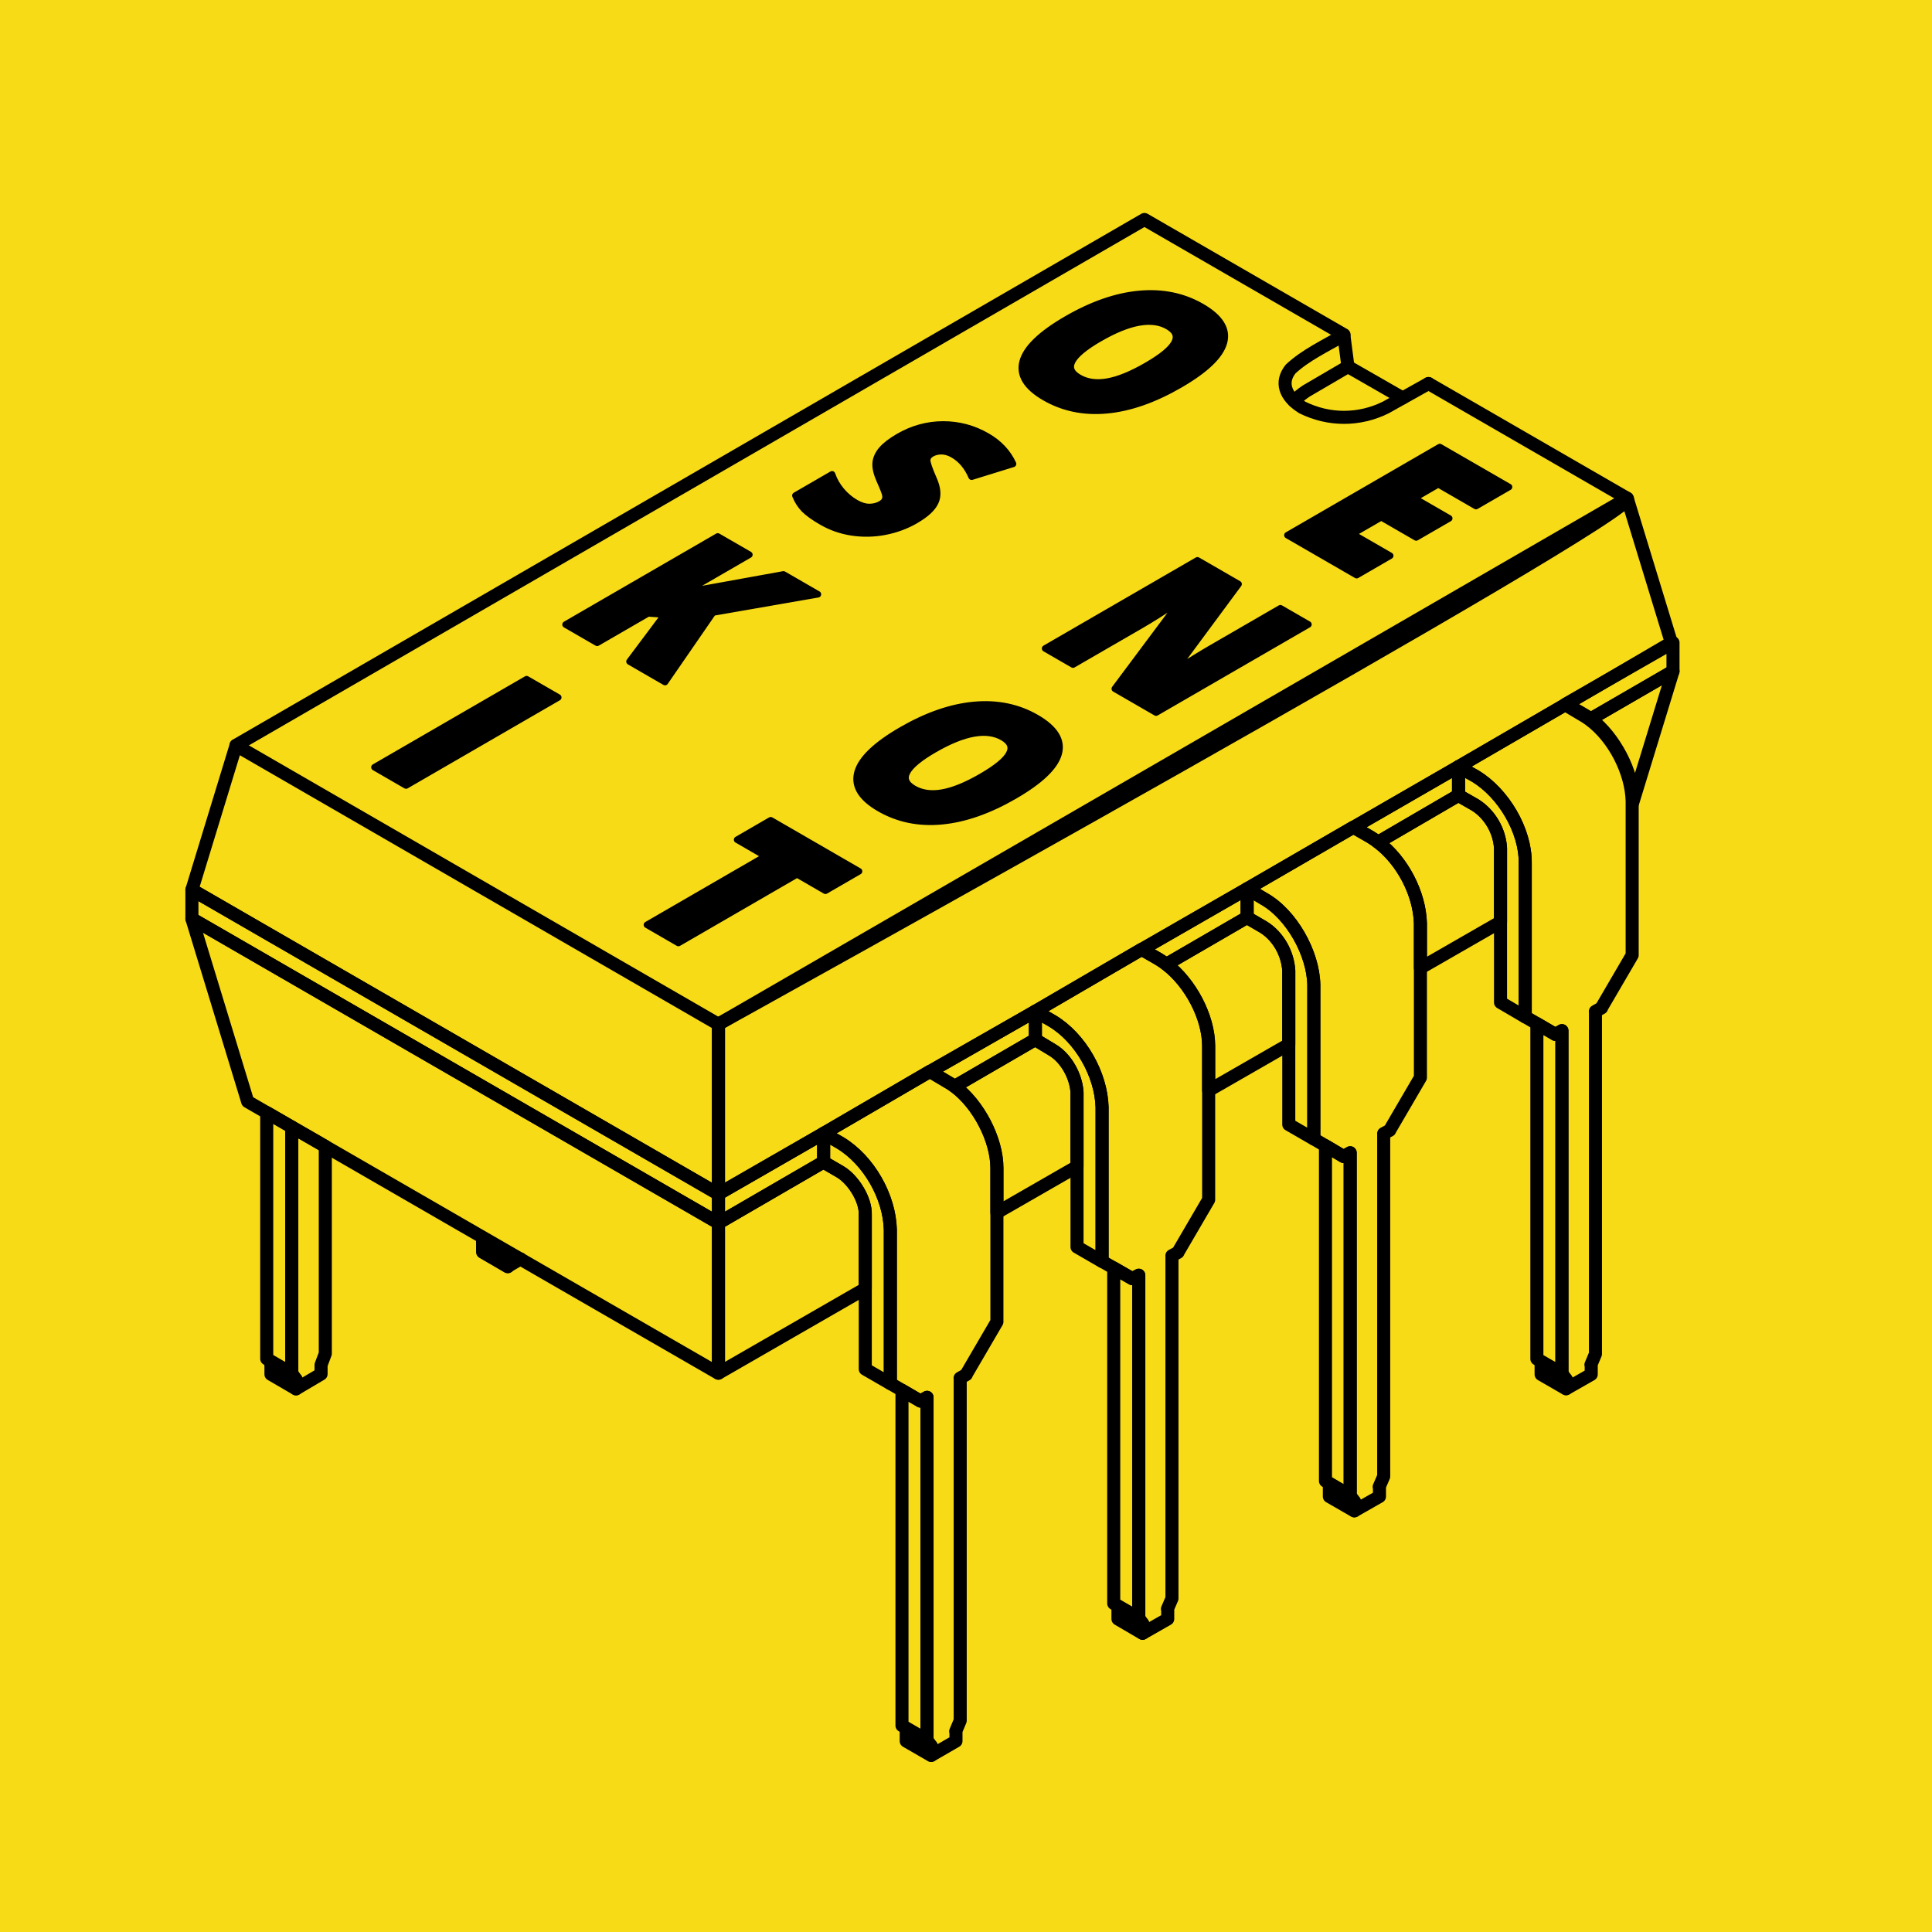 <?xml version="1.0" encoding="UTF-8" standalone="no"?>
<!-- Created with Inkscape (http://www.inkscape.org/) -->

<svg
   width="3.5in"
   height="3.5in"
   viewBox="0 0 88.9 88.9"
   version="1.1"
   id="svg5"
   inkscape:version="1.2.1 (9c6d41e4, 2022-07-14)"
   sodipodi:docname="dip8-square.svg"
   xmlns:inkscape="http://www.inkscape.org/namespaces/inkscape"
   xmlns:sodipodi="http://sodipodi.sourceforge.net/DTD/sodipodi-0.dtd"
   xmlns="http://www.w3.org/2000/svg"
   xmlns:svg="http://www.w3.org/2000/svg">
  <sodipodi:namedview
     id="namedview7"
     pagecolor="#ffffff"
     bordercolor="#666666"
     borderopacity="1.0"
     inkscape:pageshadow="2"
     inkscape:pageopacity="0.0"
     inkscape:pagecheckerboard="0"
     inkscape:document-units="mm"
     showgrid="false"
     units="in"
     inkscape:zoom="2"
     inkscape:cx="179.25"
     inkscape:cy="172.75"
     inkscape:window-width="1920"
     inkscape:window-height="1027"
     inkscape:window-x="0"
     inkscape:window-y="25"
     inkscape:window-maximized="0"
     inkscape:current-layer="layer3"
     fit-margin-top="0"
     fit-margin-left="0"
     fit-margin-right="0"
     fit-margin-bottom="0"
     inkscape:showpageshadow="2"
     inkscape:deskcolor="#d1d1d1" />
  <defs
     id="defs2" />
  <g
     inkscape:groupmode="layer"
     id="layer3"
     inkscape:label="bg"
     style="display:inline">
    <rect
       style="fill:#f8db17;fill-opacity:1;fill-rule:evenodd;stroke:none;stroke-width:92.709;stroke-dasharray:none;stroke-opacity:1;stop-color:#000000"
       id="rect3354"
       width="88.9"
       height="88.9"
       x="0"
       y="0" />
  </g>
  <g
     inkscape:label="Layer 1"
     inkscape:groupmode="layer"
     id="layer1"
     style="display:inline"
     sodipodi:insensitive="true">
    <g
       id="g2881-3"
       transform="matrix(1.463,0,0,1.463,6.261,8.025)"
       style="font-size:10.583px;line-height:1.25;display:inline;stroke:#000000;stroke-width:0.547;stroke-linecap:round;stroke-linejoin:round;stroke-miterlimit:4;stroke-dasharray:none;stroke-opacity:1;paint-order:normal">
      <g
         aria-label="O S K I"
         id="text8475-8-8"
         style="line-height:1;stroke:#000000;stroke-width:0.547;stroke-linecap:round;stroke-linejoin:round;stroke-miterlimit:4;stroke-dasharray:none;stroke-opacity:1;paint-order:normal" />
      <g
         id="g6263-2"
         style="overflow:visible;fill:none;stroke:#000000;stroke-width:2.22;stroke-linecap:round;stroke-linejoin:round;stroke-miterlimit:4;stroke-dasharray:none;stroke-opacity:1;paint-order:normal"
         transform="matrix(0.185,0,0,0.185,1.662,-10.182)">
        <g
           id="g2343-6"
           style="stroke:#000000;stroke-width:2.22;stroke-linecap:round;stroke-linejoin:round;stroke-miterlimit:4;stroke-dasharray:none;stroke-opacity:1;paint-order:normal">
          <path
             sodipodi:nodetypes="ccccccc"
             style="fill:none;fill-opacity:1;stroke:#000000;stroke-width:2.22;stroke-linecap:round;stroke-linejoin:round;stroke-miterlimit:4;stroke-dasharray:none;stroke-opacity:1;paint-order:normal"
             id="path5131-8"
             d="M 210.747,90.594 244.533,110.105 C 247.92,112.061 90.03,199.5 90.03,199.5 M 8.01,152.129 8,152.1 162.453,62.705 196.385,82.301" />
          <polygon
             style="fill:none;fill-opacity:1;stroke:#000000;stroke-width:2.22;stroke-linecap:round;stroke-linejoin:round;stroke-miterlimit:4;stroke-dasharray:none;stroke-opacity:1;paint-order:normal"
             id="polygon5135-9"
             points="193.89,279.81 193.89,278.19 198.15,280.65 198.15,282.24 198.12,282.25 " />
          <polygon
             style="fill:none;fill-opacity:1;stroke:#000000;stroke-width:2.22;stroke-linecap:round;stroke-linejoin:round;stroke-miterlimit:4;stroke-dasharray:none;stroke-opacity:1;paint-order:normal"
             id="polygon5137-1"
             points="229.89,257.43 234.15,259.89 234.15,261.48 234.12,261.49 229.89,259.05 " />
          <polygon
             style="fill:none;fill-opacity:1;stroke:#000000;stroke-width:2.22;stroke-linecap:round;stroke-linejoin:round;stroke-miterlimit:4;stroke-dasharray:none;stroke-opacity:1;paint-order:normal"
             id="polygon5151-4"
             points="233.43,258.87 233.4,258.85 229.17,256.41 229.17,199.41 232.32,201.25 233.43,200.61 " />
          <polygon
             style="fill:none;fill-opacity:1;stroke:#000000;stroke-width:2.22;stroke-linecap:round;stroke-linejoin:round;stroke-miterlimit:4;stroke-dasharray:none;stroke-opacity:1;paint-order:normal"
             id="polygon5153-8"
             points="197.43,279.629 197.4,279.61 193.23,277.169 193.23,220.18 196.32,222.01 197.43,221.37 " />
          <path
             style="fill:none;fill-opacity:1;stroke:#000000;stroke-width:2.22;stroke-linecap:round;stroke-linejoin:round;stroke-miterlimit:4;stroke-dasharray:none;stroke-opacity:1;paint-order:normal"
             id="path5155-8"
             d="m 179.91,176.49 18.05,-10.461 0.011,0.021 0.05,-0.03 0.01,0.03 2.82,1.619 c 0.449,0.271 0.89,0.57 1.319,0.91 4.141,3.12 7.061,8.71 7.2,13.79 v 7.59 18.63 l -5.22,8.939 0.01,0.021 -1.04,0.56 0.01,0.021 v 58.261 l -0.77,1.779 0.05,0.021 v 1.62 l -4.26,2.431 v -1.591 l -0.75,-1.04 0.03,0.021 v -58.26 l -1.11,0.641 -3.09,-1.83 -1.98,-1.17 V 192.87 c -0.08,-5.399 -3.79,-12.051 -8.52,-14.7 z" />
          <path
             style="fill:none;fill-opacity:1;stroke:#000000;stroke-width:2.22;stroke-linecap:round;stroke-linejoin:round;stroke-miterlimit:4;stroke-dasharray:none;stroke-opacity:1;paint-order:normal"
             id="path5157-7"
             d="m 238.36,257.41 0.05,0.021 v 1.62 l -4.26,2.43 v -1.59 l -0.75,-1.04 0.03,0.021 v -58.261 l -1.11,0.641 -3.15,-1.84 -1.979,-1.16 v -26.141 c 0.06,-5.58 -3.73,-11.89 -8.46,-14.76 l -2.88,-1.62 18.109,-10.521 0.011,0.021 0.05,-0.029 0.01,0.029 2.82,1.681 c 0.449,0.25 0.89,0.54 1.31,0.851 4.13,3.05 7.11,8.92 7.21,13.85 v 7.591 18.569 l -5.22,8.939 0.02,0.03 -1.06,0.6 0.02,0.03 v 58.199 z" />
          <path
             style="fill:none;fill-opacity:1;stroke:#000000;stroke-width:2.22;stroke-linecap:round;stroke-linejoin:round;stroke-miterlimit:4;stroke-dasharray:none;stroke-opacity:1;paint-order:normal"
             id="path5169-1"
             d="m 227.19,198.25 v 0.021 l -4.2,-2.46 v -13.681 -12.48 -0.061 c -0.16,-2.93 -1.8,-5.739 -4.26,-7.319 l -2.88,-1.649 v -0.03 -4.859 l 2.88,1.62 c 4.729,2.87 8.52,9.181 8.46,14.76 z" />
          <path
             style="fill:none;fill-opacity:1;stroke:#000000;stroke-width:2.22;stroke-linecap:round;stroke-linejoin:round;stroke-miterlimit:4;stroke-dasharray:none;stroke-opacity:1;paint-order:normal"
             id="path5171-9"
             d="m 191.25,219.03 -4.26,-2.46 v -13.62 -12.54 c -0.18,-2.931 -1.77,-5.801 -4.26,-7.381 l -2.82,-1.64 v -0.04 -4.859 l 2.82,1.68 c 4.729,2.649 8.439,9.301 8.52,14.7 v 26.141 z" />
          <path
             style="fill:none;fill-opacity:1;stroke:#000000;stroke-width:2.22;stroke-linecap:round;stroke-linejoin:round;stroke-miterlimit:4;stroke-dasharray:none;stroke-opacity:1;paint-order:normal"
             id="path5173-3"
             d="m 155.25,239.82 v 0.03 l -4.26,-2.46 v -13.681 -12.54 -0.061 c -0.15,-2.76 -1.88,-5.89 -4.26,-7.26 l -2.82,-1.7 v -0.04 -4.8 l 2.82,1.62 c 4.83,2.859 8.37,9.109 8.52,14.699 z" />
          <path
             style="fill:none;fill-opacity:1;stroke:#000000;stroke-width:2.22;stroke-linecap:round;stroke-linejoin:round;stroke-miterlimit:4;stroke-dasharray:none;stroke-opacity:1;paint-order:normal"
             id="path5175-1"
             d="m 173.37,210.78 v 18.57 l -5.22,8.939 0.01,0.021 -1.04,0.561 0.01,0.021 v 58.26 l -0.77,1.78 0.05,0.021 v 1.68 l -4.26,2.431 v -1.649 l -0.69,-0.979 0.03,0.021 v -58.261 l -1.11,0.58 -3.149,-1.811 -1.98,-1.141 v -26.189 c -0.149,-5.59 -3.689,-11.84 -8.52,-14.699 l -2.82,-1.62 18.05,-10.521 0.011,0.021 0.05,-0.029 0.01,0.029 2.82,1.62 c 0.449,0.271 0.89,0.569 1.319,0.899 4.08,3.12 7.181,8.92 7.2,13.859 v 7.586 z" />
          <polygon
             style="fill:none;fill-opacity:1;stroke:#000000;stroke-width:2.22;stroke-linecap:round;stroke-linejoin:round;stroke-miterlimit:4;stroke-dasharray:none;stroke-opacity:1;paint-order:normal"
             id="polygon5177-1"
             points="161.49,242.19 161.49,300.45 161.46,300.43 157.23,297.99 157.23,240.959 160.38,242.77 " />
          <polygon
             style="fill:none;fill-opacity:1;stroke:#000000;stroke-width:2.22;stroke-linecap:round;stroke-linejoin:round;stroke-miterlimit:4;stroke-dasharray:none;stroke-opacity:1;paint-order:normal"
             id="polygon5179-4"
             points="157.95,300.629 157.95,298.95 162.15,301.41 162.15,303.06 162.12,303.07 " />
          <polygon
             style="fill:none;fill-opacity:1;stroke:#000000;stroke-width:2.22;stroke-linecap:round;stroke-linejoin:round;stroke-miterlimit:4;stroke-dasharray:none;stroke-opacity:1;paint-order:normal"
             id="polygon5181-9"
             points="121.95,321.39 121.95,319.77 126.21,322.23 126.21,323.82 126.18,323.83 " />
          <polygon
             style="fill:none;fill-opacity:1;stroke:#000000;stroke-width:2.22;stroke-linecap:round;stroke-linejoin:round;stroke-miterlimit:4;stroke-dasharray:none;stroke-opacity:1;paint-order:normal"
             id="polygon5183-5"
             points="125.49,262.95 125.49,321.209 125.46,321.19 121.23,318.75 121.23,261.75 124.38,263.589 " />
          <path
             style="fill:none;fill-opacity:1;stroke:#000000;stroke-width:2.22;stroke-linecap:round;stroke-linejoin:round;stroke-miterlimit:4;stroke-dasharray:none;stroke-opacity:1;paint-order:normal"
             id="path5185-9"
             d="m 107.91,218.07 18.05,-10.52 0.011,0.02 0.05,-0.029 0.01,0.029 2.82,1.681 c 0.449,0.24 0.89,0.529 1.319,0.84 4.07,3.011 7.2,9.051 7.2,13.86 v 7.59 18.569 l -5.22,8.94 0.02,0.029 -1.06,0.601 0.02,0.029 v 58.2 l -0.77,1.84 0.05,0.021 v 1.62 l -4.2,2.43 v -1.59 l -0.75,-1.04 0.03,0.021 v -58.26 l -1.11,0.64 -3.149,-1.84 -1.98,-1.16 v -26.14 c -0.14,-5.649 -3.67,-11.83 -8.52,-14.761 z" />
          <path
             style="fill:none;fill-opacity:1;stroke:#000000;stroke-width:2.22;stroke-linecap:round;stroke-linejoin:round;stroke-miterlimit:4;stroke-dasharray:none;stroke-opacity:1;paint-order:normal"
             id="path5187-0"
             d="m 119.25,260.61 -4.26,-2.46 v -13.68 -12.48 -0.061 c 0.11,-2.601 -2.07,-6.03 -4.26,-7.32 l -2.82,-1.64 v -0.04 -4.86 l 2.82,1.62 c 4.85,2.931 8.38,9.11 8.52,14.761 v 26.14 z" />
          <polygon
             style="fill:none;fill-opacity:1;stroke:#000000;stroke-width:2.22;stroke-linecap:round;stroke-linejoin:round;stroke-miterlimit:4;stroke-dasharray:none;stroke-opacity:1;paint-order:normal"
             id="polygon5189-9"
             points="49.95,236.61 49.92,236.57 54.21,239.07 54.21,240.75 49.95,238.27 " />
          <polygon
             style="fill:none;fill-opacity:1;stroke:#000000;stroke-width:2.22;stroke-linecap:round;stroke-linejoin:round;stroke-miterlimit:4;stroke-dasharray:none;stroke-opacity:1;paint-order:normal"
             id="polygon5191-3"
             points="13.95,257.43 13.92,257.39 18.21,259.89 18.21,261.51 13.95,259.03 " />
          <polygon
             style="fill:none;fill-opacity:1;stroke:#000000;stroke-width:2.22;stroke-linecap:round;stroke-linejoin:round;stroke-miterlimit:4;stroke-dasharray:none;stroke-opacity:1;paint-order:normal"
             id="polygon5193-4"
             points="18.21,259.89 17.49,258.87 17.49,217 23.19,220.29 23.19,255.51 22.47,257.43 22.47,258.99 18.21,261.51 " />
          <polygon
             style="fill:none;fill-opacity:1;stroke:#000000;stroke-width:2.22;stroke-linecap:round;stroke-linejoin:round;stroke-miterlimit:4;stroke-dasharray:none;stroke-opacity:1;paint-order:normal"
             id="polygon5195-0"
             points="17.49,217 17.49,258.87 13.23,256.39 13.23,214.54 " />
          <polygon
             style="font-size:10.583px;line-height:1.25;overflow:visible;fill:none;fill-opacity:1;stroke:#000000;stroke-width:2.22;stroke-linecap:round;stroke-linejoin:round;stroke-miterlimit:4;stroke-dasharray:none;stroke-opacity:1;paint-order:normal"
             id="polygon5191-6-7"
             points="18.21,261.51 13.95,259.03 13.95,257.43 13.92,257.39 18.21,259.89 "
             transform="translate(36,-20.82)" />
          <path
             id="polygon5193-5-5"
             style="font-size:10.583px;overflow:visible;stroke:#000000;stroke-width:2.22;stroke-linecap:round;stroke-linejoin:round;stroke-miterlimit:4;stroke-dasharray:none;stroke-opacity:1;paint-order:normal"
             d="M 56.381,239.415 54.21,240.69 v -1.62 l -0.72,-1.02"
             sodipodi:nodetypes="cccc" />
          <path
             style="fill:none;fill-opacity:1;stroke:#000000;stroke-width:2.22;stroke-linecap:round;stroke-linejoin:round;stroke-miterlimit:4;stroke-dasharray:none;stroke-opacity:1;paint-order:normal"
             id="path5197-7"
             d="m 252.314,139.506 -6.84,22.319 v -0.359 c 0.16,-4.641 -3.17,-10.88 -7.141,-13.851 v -0.01 z" />
          <path
             style="fill:none;fill-opacity:1;stroke:#000000;stroke-width:2.22;stroke-linecap:round;stroke-linejoin:round;stroke-miterlimit:4;stroke-dasharray:none;stroke-opacity:1;paint-order:normal"
             id="path5199-5"
             d="m 234.124,145.056 18.189,-10.409 v 4.859 l -13.979,8.1 v 0.01 c -0.431,-0.319 -0.87,-0.609 -1.319,-0.851 l -2.88,-1.68 z" />
          <path
             style="fill:none;fill-opacity:1;stroke:#000000;stroke-width:2.22;stroke-linecap:round;stroke-linejoin:round;stroke-miterlimit:4;stroke-dasharray:none;stroke-opacity:1;paint-order:normal"
             id="path5213-0"
             d="m 215.85,160.62 2.88,1.649 c 2.46,1.58 4.1,4.391 4.26,7.319 v 0.061 12.479 l -13.62,7.83 v -7.59 c -0.14,-5.08 -3.06,-10.67 -7.2,-13.79 v -0.011 l 13.65,-7.96 z" />
          <path
             style="fill:none;fill-opacity:1;stroke:#000000;stroke-width:2.22;stroke-linecap:round;stroke-linejoin:round;stroke-miterlimit:4;stroke-dasharray:none;stroke-opacity:1;paint-order:normal"
             id="path5215-6"
             d="m 215.82,160.61 -13.65,7.96 v 0.011 c -0.43,-0.34 -0.87,-0.641 -1.319,-0.91 l -2.82,-1.619 -0.01,-0.03 17.83,-10.29 v 4.859 z" />
          <path
             style="fill:none;fill-opacity:1;stroke:#000000;stroke-width:2.22;stroke-linecap:round;stroke-linejoin:round;stroke-miterlimit:4;stroke-dasharray:none;stroke-opacity:1;paint-order:normal"
             id="path5217-4"
             d="m 179.91,181.39 2.82,1.64 c 2.49,1.58 4.08,4.45 4.26,7.381 v 12.54 l -13.62,7.829 v -7.59 c -0.02,-4.939 -3.12,-10.739 -7.2,-13.859 l 13.71,-7.96 z" />
          <path
             style="fill:none;fill-opacity:1;stroke:#000000;stroke-width:2.22;stroke-linecap:round;stroke-linejoin:round;stroke-miterlimit:4;stroke-dasharray:none;stroke-opacity:1;paint-order:normal"
             id="path5219-7"
             d="m 179.88,181.37 -13.71,7.96 c -0.43,-0.33 -0.87,-0.63 -1.319,-0.899 l -2.82,-1.62 -0.01,-0.029 17.89,-10.29 v 4.859 z" />
          <path
             style="fill:none;fill-opacity:1;stroke:#000000;stroke-width:2.22;stroke-linecap:round;stroke-linejoin:round;stroke-miterlimit:4;stroke-dasharray:none;stroke-opacity:1;paint-order:normal"
             id="path5221-8"
             d="m 143.91,202.15 2.82,1.7 c 2.38,1.37 4.109,4.5 4.26,7.26 v 0.061 12.54 l -13.62,7.83 v -7.59 c 0,-4.811 -3.13,-10.851 -7.2,-13.86 l 13.71,-7.96 z" />
          <path
             style="fill:none;fill-opacity:1;stroke:#000000;stroke-width:2.22;stroke-linecap:round;stroke-linejoin:round;stroke-miterlimit:4;stroke-dasharray:none;stroke-opacity:1;paint-order:normal"
             id="path5223-4"
             d="m 143.88,202.129 -13.71,7.96 c -0.43,-0.311 -0.87,-0.601 -1.319,-0.84 l -2.82,-1.681 -0.01,-0.029 17.89,-10.229 v 4.8 z" />
          <path
             style="fill:none;fill-opacity:1;stroke:#000000;stroke-width:2.22;stroke-linecap:round;stroke-linejoin:round;stroke-miterlimit:4;stroke-dasharray:none;stroke-opacity:1;paint-order:normal"
             id="path5225-0"
             d="m 107.91,222.97 2.82,1.64 c 2.189,1.29 4.37,4.721 4.26,7.32 v 0.061 12.479 L 90.03,258.839 V 233.31 l 17.85,-10.359 z" />
          <polygon
             style="fill:none;fill-opacity:1;stroke:#000000;stroke-width:2.22;stroke-linecap:round;stroke-linejoin:round;stroke-miterlimit:4;stroke-dasharray:none;stroke-opacity:1;paint-order:normal"
             id="polygon5227-0"
             points="90.03,228.39 90.03,228.36 107.91,218.07 107.91,222.93 107.88,222.95 90.03,233.31 90.03,233.25 " />
          <polygon
             style="fill:none;fill-opacity:1;stroke:#000000;stroke-width:2.22;stroke-linecap:round;stroke-linejoin:round;stroke-miterlimit:4;stroke-dasharray:none;stroke-opacity:1;paint-order:normal"
             id="polygon5229-6"
             points="90,228.37 90.03,228.39 90.03,233.25 90.03,233.31 0.51,181.589 0.51,176.669 " />
          <polygon
             style="fill:none;fill-opacity:1;stroke:#000000;stroke-width:2.22;stroke-linecap:round;stroke-linejoin:round;stroke-miterlimit:4;stroke-dasharray:none;stroke-opacity:1;paint-order:normal"
             id="polygon5231-2"
             points="90.03,258.839 90,258.85 56.36,239.44 53.5,237.79 23.19,220.29 17.49,217 13.23,214.54 9.99,212.669 0.51,181.589 90.03,233.31 " />
          <path
             id="path5235-2-6-4"
             style="font-size:10.583px;line-height:1.25;overflow:visible;fill:none;fill-opacity:1;stroke:#000000;stroke-width:2.22;stroke-linecap:round;stroke-linejoin:round;stroke-miterlimit:4;stroke-dasharray:none;stroke-opacity:1;paint-order:normal"
             d="m 187.887,93.586 c 0.635,-0.674 1.214,-1.14 2.084,-1.729 l 7.08,-4.141 m 0,0 9.29,5.327"
             sodipodi:nodetypes="ccccc" />
          <path
             id="path5235-2-6-8-7"
             style="font-size:10.583px;line-height:1.25;overflow:visible;fill:none;fill-opacity:1;stroke:#000000;stroke-width:2.22;stroke-linecap:round;stroke-linejoin:round;stroke-miterlimit:4;stroke-dasharray:none;stroke-opacity:1;paint-order:normal"
             d="M 210.747,90.594 203.493,94.654 c -4.52,2.25 -9.7,2.25 -14.22,0 -3.05,-1.929 -3.7,-4.369 -1.97,-6.529 m 0,0 c 2.546,-2.374 5.865,-3.908 9.05,-5.771 l 0.698,5.362"
             sodipodi:nodetypes="ccccccc" />
          <path
             sodipodi:nodetypes="ccccccccccccccccccccccc"
             id="polygon5237-4"
             d="m 107.91,218.07 -17.88,10.29 v -0.03 -28.8 -0.03 l 154.503,-89.395 7.5,24.54 -18.013,10.555 -0.05,0.03 -0.01,-0.021 -18.11,10.521 -17.83,10.29 -0.05,0.03 -0.01,-0.02 -18.05,10.46 -17.89,10.29 -0.05,0.03 -0.01,-0.02 -18.05,10.52 -17.89,10.23 -0.05,0.03 -0.01,-0.02 z"
             style="fill:none;fill-opacity:1;stroke:#000000;stroke-width:2.22;stroke-linecap:round;stroke-linejoin:round;stroke-miterlimit:4;stroke-dasharray:none;stroke-opacity:1;paint-order:normal" />
          <path
             id="polygon5239-1"
             d="m 90.03,199.53 v 28.8 0.03 L 90,228.37 0.51,176.669 8.01,152.129 90,199.51 Z"
             sodipodi:nodetypes="cccccccc"
             style="stroke:#000000;stroke-width:2.22;stroke-linecap:round;stroke-linejoin:round;stroke-miterlimit:4;stroke-dasharray:none;stroke-opacity:1;paint-order:normal" />
        </g>
      </g>
      <g
         aria-label="E N O T"
         id="text8475-2-9-0-5"
         style="font-size:10.583px;line-height:1;stroke:#000000;stroke-width:0.287;stroke-linecap:round;stroke-linejoin:round;stroke-miterlimit:4;stroke-dasharray:none;stroke-opacity:1;paint-order:normal"
         transform="matrix(0,0.714,-0.714,0,108.805,-28.254)">
        <path
           id="path13238-1-8"
           style="font-weight:800;font-family:'Open Sans';-inkscape-font-specification:'Open Sans Ultra-Bold';text-align:center;text-anchor:middle;stroke:#000000;stroke-width:0.287;stroke-linecap:round;stroke-linejoin:round;stroke-miterlimit:4;stroke-dasharray:none;stroke-opacity:1;paint-order:normal"
           d="m 73.43,128.498 -0.802,1.386 -3.024,-5.225 -0.725,1.253 -0.858,-1.481 2.249,-3.891 0.858,1.482 -0.723,1.25 z m -6.486,-14.809 c 0.653,1.129 1.027,2.199 1.122,3.21 0.095,1.011 -0.094,1.925 -0.566,2.742 -0.465,0.806 -0.993,1.129 -1.584,0.969 -0.589,-0.162 -1.21,-0.808 -1.864,-1.936 -0.646,-1.117 -1.016,-2.182 -1.11,-3.196 -0.094,-1.018 0.094,-1.935 0.565,-2.75 0.472,-0.817 0.999,-1.144 1.581,-0.982 0.582,0.163 1.2,0.811 1.855,1.943 z m -2.042,3.533 c 0.751,1.297 1.325,1.6 1.725,0.91 0.203,-0.351 0.262,-0.769 0.177,-1.252 -0.084,-0.486 -0.318,-1.063 -0.704,-1.73 -0.388,-0.67 -0.724,-1.077 -1.008,-1.222 -0.285,-0.151 -0.526,-0.055 -0.723,0.287 -0.402,0.695 -0.224,1.698 0.534,3.007 z m -1.622,-9.767 -1.051,1.82 -3.82,-2.852 -0.018,0.032 c 0.456,0.699 0.797,1.244 1.024,1.636 l 1.75,3.025 -0.71,1.229 -3.884,-6.711 1.047,-1.813 3.779,2.796 0.012,-0.022 c -0.41,-0.643 -0.734,-1.17 -0.971,-1.58 l -1.756,-3.035 0.714,-1.236 z m -6.054,-8.834 -1.761,3.05 -3.885,-6.713 1.761,-3.051 0.842,1.456 -0.96,1.662 0.611,1.056 0.889,-1.539 0.842,1.456 -0.889,1.539 0.733,1.267 0.96,-1.662 z m 8.461,43.267 -3.881,-6.704 0.805,-1.394 3.881,6.705 z m -3.752,-12.801 -0.905,1.565 -2.071,-1.55 -0.051,0.732 1.298,2.243 -0.805,1.393 -3.882,-6.706 0.805,-1.393 1.686,2.913 c -0.064,-0.251 -0.148,-0.678 -0.251,-1.283 l -0.567,-3.133 0.876,-1.516 0.804,4.623 z m -7.128,-11.045 c 0.241,0.416 0.408,0.867 0.503,1.353 0.093,0.483 0.103,0.966 0.032,1.451 -0.073,0.482 -0.228,0.928 -0.465,1.337 -0.197,0.342 -0.381,0.598 -0.55,0.769 -0.171,0.167 -0.374,0.298 -0.609,0.392 l -0.935,-1.615 c 0.256,-0.087 0.495,-0.222 0.718,-0.407 0.222,-0.188 0.402,-0.401 0.539,-0.64 0.119,-0.206 0.18,-0.403 0.182,-0.59 5e-4,-0.191 -0.042,-0.36 -0.127,-0.507 -0.053,-0.092 -0.111,-0.151 -0.173,-0.179 -0.062,-0.033 -0.139,-0.041 -0.23,-0.025 -0.089,0.014 -0.304,0.098 -0.643,0.25 -0.308,0.136 -0.565,0.195 -0.771,0.177 -0.204,-0.02 -0.4,-0.11 -0.587,-0.27 -0.186,-0.162 -0.374,-0.408 -0.566,-0.739 -0.358,-0.618 -0.537,-1.272 -0.539,-1.961 -0.001,-0.69 0.172,-1.336 0.519,-1.938 0.307,-0.531 0.713,-0.912 1.218,-1.144 l 0.565,1.825 c -0.444,0.192 -0.766,0.463 -0.968,0.812 -0.104,0.18 -0.156,0.352 -0.155,0.517 4e-4,0.164 0.036,0.308 0.107,0.43 0.076,0.132 0.174,0.198 0.294,0.199 0.121,-0.001 0.395,-0.095 0.82,-0.281 0.406,-0.182 0.745,-0.209 1.018,-0.08 0.272,0.123 0.539,0.412 0.801,0.864 z M 48.838,106.41 c 0.654,1.129 1.028,2.199 1.123,3.21 0.095,1.012 -0.093,1.926 -0.565,2.743 -0.465,0.805 -0.993,1.128 -1.584,0.969 -0.589,-0.162 -1.211,-0.808 -1.864,-1.937 -0.647,-1.117 -1.017,-2.182 -1.111,-3.196 -0.094,-1.019 0.094,-1.936 0.564,-2.751 0.472,-0.817 0.999,-1.144 1.581,-0.981 0.582,0.163 1.2,0.81 1.856,1.943 z m -2.041,3.533 c 0.751,1.298 1.326,1.601 1.725,0.91 0.203,-0.351 0.262,-0.769 0.177,-1.252 -0.084,-0.486 -0.319,-1.063 -0.705,-1.73 -0.388,-0.67 -0.724,-1.078 -1.008,-1.223 -0.285,-0.15 -0.526,-0.054 -0.723,0.288 -0.402,0.695 -0.223,1.698 0.535,3.007 z" />
      </g>
    </g>
  </g>
</svg>
